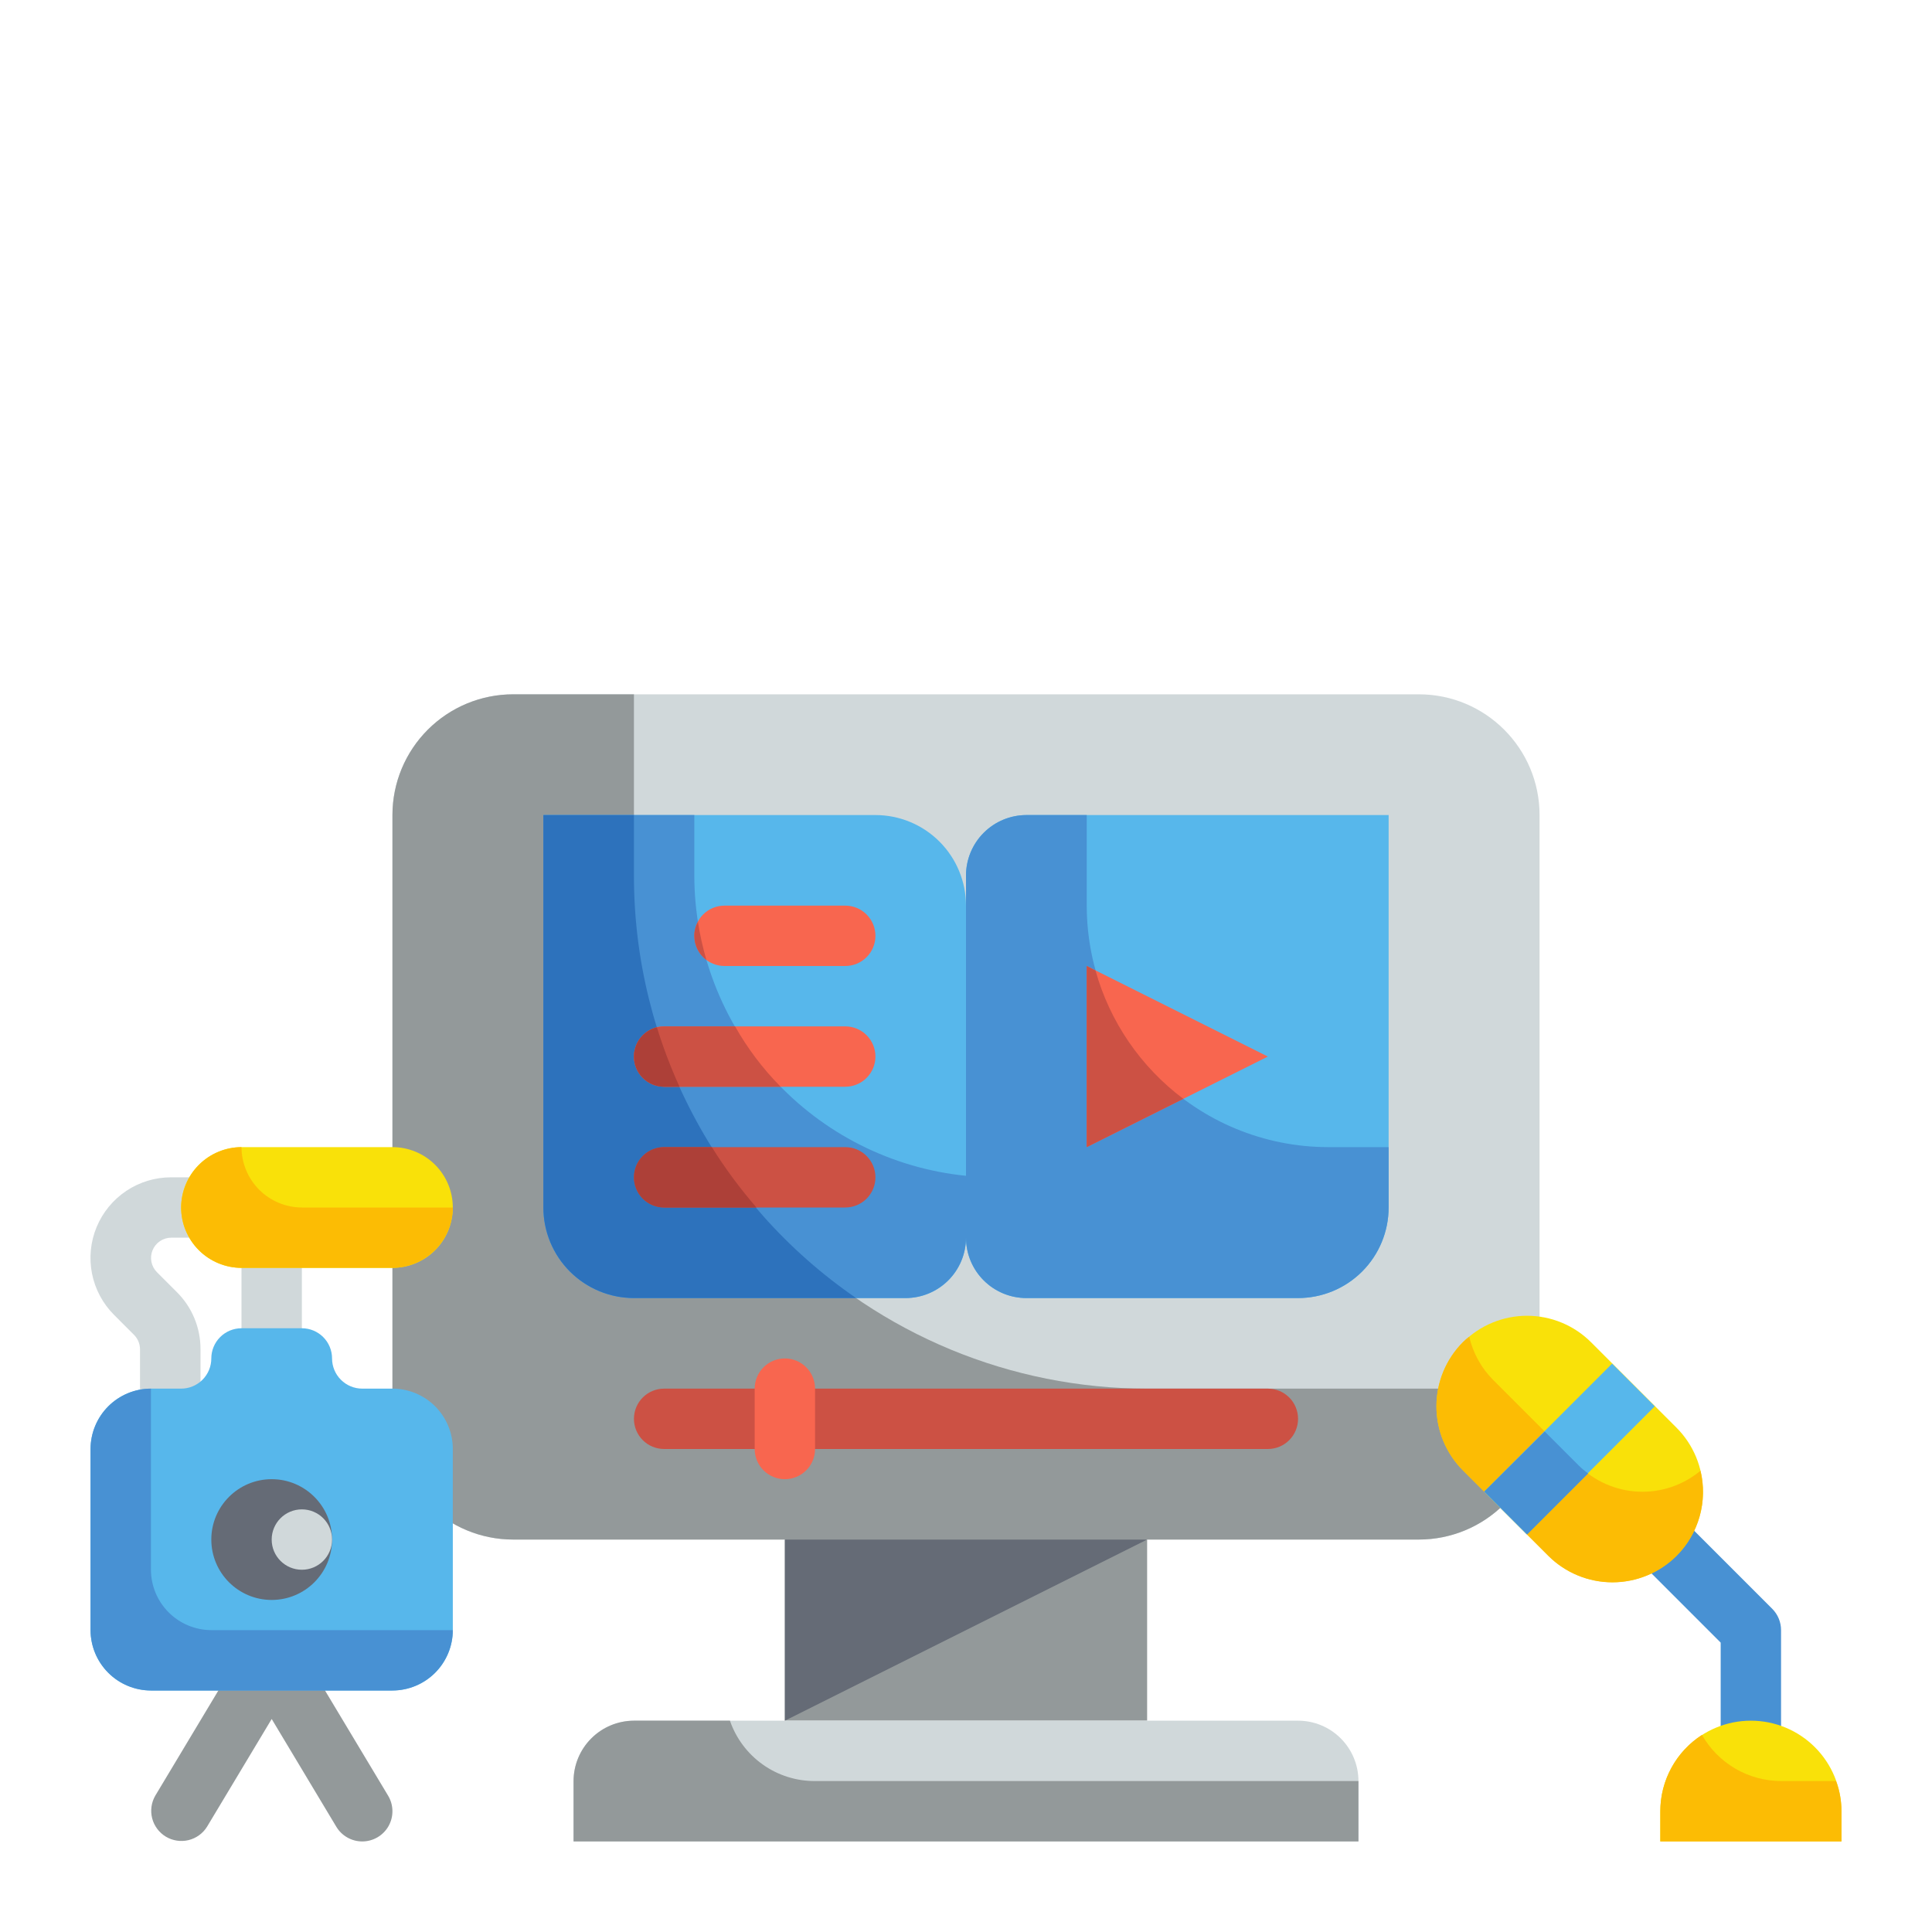 <svg width="141" height="141" viewBox="0 0 141 141" fill="none" xmlns="http://www.w3.org/2000/svg">
<path d="M103.547 50.672H37.453C32.586 50.672 28.641 54.617 28.641 59.484V103.547C28.641 108.414 32.586 112.359 37.453 112.359H103.547C108.414 112.359 112.359 108.414 112.359 103.547V59.484C112.359 54.617 108.414 50.672 103.547 50.672Z" fill="#D0D8DA"/>
<path d="M112.359 101.344V103.547C112.359 105.884 111.431 108.126 109.778 109.778C108.126 111.431 105.884 112.359 103.547 112.359H37.453C35.116 112.359 32.874 111.431 31.222 109.778C29.569 108.126 28.641 105.884 28.641 103.547V59.484C28.641 57.147 29.569 54.906 31.222 53.253C32.874 51.6 35.116 50.672 37.453 50.672H46.266V63.891C46.266 73.824 50.212 83.35 57.235 90.374C64.259 97.398 73.786 101.344 83.719 101.344H112.359Z" fill="#93999A"/>
<path d="M57.281 112.359H83.719V125.578H57.281V112.359Z" fill="#93999A"/>
<path d="M46.266 125.578H94.734C95.903 125.578 97.024 126.042 97.85 126.869C98.676 127.695 99.141 128.816 99.141 129.984V134.391H41.859V129.984C41.859 128.816 42.324 127.695 43.15 126.869C43.976 126.042 45.097 125.578 46.266 125.578V125.578Z" fill="#D0D8DA"/>
<path d="M39.656 59.484H63.891C65.644 59.484 67.325 60.181 68.564 61.42C69.804 62.66 70.5 64.341 70.5 66.094V90.328C70.5 91.497 70.036 92.618 69.209 93.444C68.383 94.27 67.262 94.734 66.094 94.734H46.266C44.513 94.734 42.832 94.038 41.592 92.799C40.353 91.559 39.656 89.878 39.656 88.125V59.484Z" fill="#57B7EB"/>
<path d="M74.906 59.484H101.344V88.125C101.344 89.878 100.647 91.559 99.408 92.799C98.168 94.038 96.487 94.734 94.734 94.734H74.906C73.738 94.734 72.617 94.27 71.791 93.444C70.964 92.618 70.5 91.497 70.5 90.328V63.891C70.5 62.722 70.964 61.601 71.791 60.775C72.617 59.949 73.738 59.484 74.906 59.484Z" fill="#57B7EB"/>
<path d="M101.344 83.719V88.125C101.344 89.878 100.647 91.559 99.408 92.799C98.168 94.038 96.487 94.734 94.734 94.734H74.906C73.738 94.734 72.617 94.27 71.791 93.444C70.964 92.618 70.5 91.497 70.5 90.328V63.891C70.504 62.723 70.969 61.604 71.794 60.779C72.62 59.953 73.739 59.488 74.906 59.484H79.312V66.094C79.312 70.768 81.169 75.251 84.475 78.556C87.78 81.862 92.263 83.719 96.938 83.719H101.344Z" fill="#4891D3"/>
<path d="M70.5 85.812V90.328C70.496 91.496 70.031 92.614 69.206 93.44C68.38 94.266 67.261 94.731 66.094 94.734H46.266C44.513 94.734 42.832 94.038 41.592 92.799C40.353 91.559 39.656 89.878 39.656 88.125V59.484H50.672V63.891C50.675 69.352 52.704 74.617 56.368 78.667C60.031 82.717 65.067 85.263 70.5 85.812V85.812Z" fill="#4891D3"/>
<path d="M62.481 94.734H46.266C44.513 94.734 42.832 94.038 41.592 92.799C40.353 91.559 39.656 89.878 39.656 88.125V59.484H46.266V63.891C46.26 69.962 47.734 75.944 50.559 81.317C53.384 86.692 57.476 91.297 62.481 94.734V94.734Z" fill="#2D72BC"/>
<path d="M79.312 83.719V70.5L92.531 77.109L79.312 83.719Z" fill="#F8664F"/>
<path d="M86.362 80.194L79.312 83.719V70.5L79.951 70.831C80.998 74.573 83.252 77.865 86.362 80.194Z" fill="#CC5144"/>
<path d="M92.531 105.75H48.469C47.884 105.75 47.324 105.518 46.911 105.105C46.498 104.692 46.266 104.131 46.266 103.547C46.266 102.963 46.498 102.402 46.911 101.989C47.324 101.576 47.884 101.344 48.469 101.344H92.531C93.116 101.344 93.676 101.576 94.089 101.989C94.502 102.402 94.734 102.963 94.734 103.547C94.734 104.131 94.502 104.692 94.089 105.105C93.676 105.518 93.116 105.75 92.531 105.75Z" fill="#CC5144"/>
<path d="M57.281 107.953C56.697 107.953 56.137 107.721 55.723 107.308C55.31 106.895 55.078 106.334 55.078 105.75V101.344C55.078 100.759 55.31 100.199 55.723 99.786C56.137 99.373 56.697 99.141 57.281 99.141C57.866 99.141 58.426 99.373 58.839 99.786C59.252 100.199 59.484 100.759 59.484 101.344V105.75C59.484 106.334 59.252 106.895 58.839 107.308C58.426 107.721 57.866 107.953 57.281 107.953Z" fill="#F8664F"/>
<path d="M61.688 70.5H52.875C52.291 70.5 51.73 70.268 51.317 69.855C50.904 69.442 50.672 68.881 50.672 68.297C50.672 67.713 50.904 67.152 51.317 66.739C51.73 66.326 52.291 66.094 52.875 66.094H61.688C62.272 66.094 62.832 66.326 63.245 66.739C63.658 67.152 63.891 67.713 63.891 68.297C63.891 68.881 63.658 69.442 63.245 69.855C62.832 70.268 62.272 70.5 61.688 70.5Z" fill="#F8664F"/>
<path d="M61.688 79.312H48.469C47.884 79.312 47.324 79.08 46.911 78.667C46.498 78.254 46.266 77.694 46.266 77.109C46.266 76.525 46.498 75.965 46.911 75.552C47.324 75.138 47.884 74.906 48.469 74.906H61.688C62.272 74.906 62.832 75.138 63.245 75.552C63.658 75.965 63.891 76.525 63.891 77.109C63.891 77.694 63.658 78.254 63.245 78.667C62.832 79.08 62.272 79.312 61.688 79.312Z" fill="#F8664F"/>
<path d="M61.688 88.125H48.469C47.884 88.125 47.324 87.893 46.911 87.48C46.498 87.067 46.266 86.506 46.266 85.922C46.266 85.338 46.498 84.777 46.911 84.364C47.324 83.951 47.884 83.719 48.469 83.719H61.688C62.272 83.719 62.832 83.951 63.245 84.364C63.658 84.777 63.891 85.338 63.891 85.922C63.891 86.506 63.658 87.067 63.245 87.48C62.832 87.893 62.272 88.125 61.688 88.125Z" fill="#CC5144"/>
<path d="M50.672 68.297C50.668 67.942 50.759 67.592 50.936 67.284C51.084 68.221 51.291 69.148 51.553 70.059C51.279 69.854 51.057 69.588 50.904 69.282C50.752 68.976 50.672 68.639 50.672 68.297V68.297Z" fill="#CC5144"/>
<path d="M56.973 79.312H48.469C47.884 79.312 47.324 79.08 46.911 78.667C46.498 78.254 46.266 77.694 46.266 77.109C46.266 76.525 46.498 75.965 46.911 75.552C47.324 75.138 47.884 74.906 48.469 74.906H53.646C54.555 76.516 55.674 77.998 56.973 79.312V79.312Z" fill="#CC5144"/>
<path d="M46.266 77.109C46.266 76.617 46.431 76.14 46.734 75.752C47.038 75.365 47.462 75.09 47.94 74.972C48.399 76.452 48.95 77.902 49.592 79.312H48.469C47.884 79.312 47.324 79.08 46.911 78.667C46.498 78.254 46.266 77.694 46.266 77.109Z" fill="#AD4038"/>
<path d="M55.21 88.125H48.469C47.884 88.125 47.324 87.893 46.911 87.48C46.498 87.067 46.266 86.506 46.266 85.922C46.266 85.338 46.498 84.777 46.911 84.364C47.324 83.951 47.884 83.719 48.469 83.719H51.95C52.92 85.27 54.01 86.744 55.21 88.125V88.125Z" fill="#AD4038"/>
<path d="M57.281 125.578V112.359H83.719L57.281 125.578Z" fill="#656B76"/>
<path d="M99.141 129.984V134.391H41.859V129.984C41.863 128.817 42.328 127.698 43.154 126.873C43.979 126.047 45.098 125.582 46.266 125.578H53.272C53.717 126.87 54.556 127.989 55.67 128.779C56.785 129.57 58.118 129.991 59.484 129.984H99.141Z" fill="#93999A"/>
<path d="M26.438 134.391C26.057 134.391 25.683 134.293 25.352 134.105C25.02 133.918 24.743 133.648 24.547 133.322L19.828 125.455L15.107 133.322C14.8 133.812 14.314 134.161 13.753 134.296C13.191 134.43 12.599 134.339 12.104 134.042C11.61 133.744 11.251 133.265 11.106 132.706C10.962 132.147 11.042 131.553 11.331 131.053L17.94 120.037C18.15 119.731 18.432 119.48 18.761 119.306C19.09 119.133 19.456 119.042 19.828 119.042C20.2 119.042 20.566 119.133 20.895 119.306C21.224 119.48 21.506 119.731 21.716 120.037L28.326 131.053C28.526 131.387 28.635 131.769 28.64 132.159C28.645 132.549 28.547 132.933 28.355 133.272C28.163 133.612 27.884 133.894 27.547 134.09C27.21 134.287 26.827 134.391 26.438 134.391V134.391Z" fill="#93999A"/>
<path d="M19.828 99.141C19.244 99.141 18.683 98.909 18.27 98.495C17.857 98.082 17.625 97.522 17.625 96.938V90.328C17.625 89.744 17.857 89.183 18.27 88.77C18.683 88.357 19.244 88.125 19.828 88.125C20.412 88.125 20.973 88.357 21.386 88.77C21.799 89.183 22.031 89.744 22.031 90.328V96.938C22.031 97.522 21.799 98.082 21.386 98.495C20.973 98.909 20.412 99.141 19.828 99.141Z" fill="#D0D8DA"/>
<path d="M12.421 105.75C11.837 105.75 11.277 105.518 10.863 105.105C10.45 104.692 10.218 104.131 10.218 103.547V98.462C10.214 98.069 10.056 97.693 9.777 97.416L8.326 95.964C7.503 95.141 6.942 94.092 6.715 92.95C6.489 91.808 6.606 90.625 7.052 89.55C7.498 88.475 8.253 87.556 9.221 86.91C10.19 86.265 11.328 85.921 12.492 85.922H14.624C15.209 85.922 15.769 86.154 16.182 86.567C16.595 86.98 16.828 87.541 16.828 88.125C16.828 88.709 16.595 89.27 16.182 89.683C15.769 90.096 15.209 90.328 14.624 90.328H12.492C12.2 90.33 11.916 90.417 11.674 90.58C11.433 90.743 11.245 90.974 11.134 91.243C11.023 91.513 10.995 91.809 11.052 92.095C11.11 92.38 11.25 92.643 11.456 92.849L12.91 94.303C13.458 94.848 13.893 95.496 14.188 96.21C14.484 96.924 14.635 97.689 14.633 98.462V103.547C14.633 103.837 14.576 104.124 14.465 104.392C14.353 104.66 14.19 104.903 13.985 105.108C13.779 105.313 13.535 105.475 13.267 105.585C12.999 105.695 12.711 105.751 12.421 105.75V105.75Z" fill="#D0D8DA"/>
<path d="M28.641 101.344H26.438C25.853 101.344 25.293 101.112 24.88 100.698C24.466 100.285 24.234 99.725 24.234 99.141C24.234 98.556 24.002 97.996 23.589 97.583C23.176 97.17 22.616 96.938 22.031 96.938H17.625C17.041 96.938 16.48 97.17 16.067 97.583C15.654 97.996 15.422 98.556 15.422 99.141C15.422 99.725 15.19 100.285 14.777 100.698C14.363 101.112 13.803 101.344 13.219 101.344H11.016C9.847 101.344 8.726 101.808 7.9 102.634C7.074 103.461 6.609 104.581 6.609 105.75V118.969C6.609 120.137 7.074 121.258 7.9 122.084C8.726 122.911 9.847 123.375 11.016 123.375H28.641C29.809 123.375 30.93 122.911 31.756 122.084C32.583 121.258 33.047 120.137 33.047 118.969V105.75C33.047 104.581 32.583 103.461 31.756 102.634C30.93 101.808 29.809 101.344 28.641 101.344Z" fill="#57B7EB"/>
<path d="M28.641 92.531H17.625C16.456 92.531 15.336 92.067 14.509 91.241C13.683 90.414 13.219 89.294 13.219 88.125C13.219 86.956 13.683 85.836 14.509 85.009C15.336 84.183 16.456 83.719 17.625 83.719H28.641C29.809 83.719 30.93 84.183 31.756 85.009C32.583 85.836 33.047 86.956 33.047 88.125C33.047 89.294 32.583 90.414 31.756 91.241C30.93 92.067 29.809 92.531 28.641 92.531Z" fill="#F9E109"/>
<path d="M19.828 116.766C22.262 116.766 24.234 114.793 24.234 112.359C24.234 109.926 22.262 107.953 19.828 107.953C17.395 107.953 15.422 109.926 15.422 112.359C15.422 114.793 17.395 116.766 19.828 116.766Z" fill="#656B76"/>
<path d="M33.047 118.969C33.043 120.136 32.578 121.255 31.753 122.081C30.927 122.906 29.808 123.372 28.641 123.375H11.016C9.848 123.372 8.729 122.906 7.904 122.081C7.078 121.255 6.613 120.136 6.609 118.969V105.75C6.613 104.582 7.078 103.464 7.904 102.638C8.729 101.813 9.848 101.347 11.016 101.344V114.562C11.019 115.73 11.485 116.849 12.31 117.674C13.136 118.5 14.254 118.965 15.422 118.969H33.047Z" fill="#4891D3"/>
<path d="M33.047 88.125C33.038 89.291 32.571 90.407 31.747 91.231C30.922 92.056 29.807 92.523 28.641 92.531H17.625C16.457 92.528 15.339 92.062 14.513 91.237C13.688 90.411 13.222 89.293 13.219 88.125C13.227 86.959 13.694 85.843 14.519 85.019C15.343 84.194 16.459 83.727 17.625 83.719C17.628 84.886 18.094 86.005 18.919 86.831C19.745 87.656 20.864 88.121 22.031 88.125H33.047Z" fill="#FCBC04"/>
<path d="M22.031 114.562C23.248 114.562 24.234 113.576 24.234 112.359C24.234 111.143 23.248 110.156 22.031 110.156C20.814 110.156 19.828 111.143 19.828 112.359C19.828 113.576 20.814 114.562 22.031 114.562Z" fill="#D0D8DA"/>
<path d="M129.984 127.781H125.578V119.881L120.26 114.562L123.375 111.447L129.339 117.411C129.752 117.824 129.984 118.384 129.984 118.969V127.781Z" fill="#4891D3"/>
<path d="M122.351 113.538C121.111 114.777 119.43 115.473 117.678 115.473C115.925 115.473 114.244 114.777 113.005 113.538L106.772 107.308C105.533 106.068 104.837 104.387 104.837 102.635C104.837 100.882 105.533 99.201 106.772 97.962C107.386 97.348 108.115 96.861 108.917 96.529C109.719 96.197 110.578 96.026 111.446 96.026C112.314 96.026 113.174 96.197 113.976 96.529C114.778 96.861 115.506 97.348 116.12 97.962L122.351 104.192C123.59 105.432 124.286 107.113 124.286 108.865C124.286 110.618 123.59 112.299 122.351 113.538Z" fill="#F9E109"/>
<path d="M134.391 134.391H121.172V132.188C121.172 130.435 121.868 128.753 123.108 127.514C124.347 126.274 126.028 125.578 127.781 125.578C129.534 125.578 131.215 126.274 132.455 127.514C133.694 128.753 134.391 130.435 134.391 132.188V134.391Z" fill="#F9E109"/>
<path d="M122.362 113.549C121.118 114.787 119.435 115.482 117.68 115.482C115.925 115.482 114.242 114.787 112.998 113.549L106.763 107.314C105.525 106.071 104.83 104.387 104.83 102.633C104.83 100.878 105.525 99.195 106.763 97.951C106.907 97.806 107.061 97.674 107.226 97.554C107.503 98.746 108.105 99.837 108.967 100.705L115.201 106.94C116.368 108.104 117.928 108.79 119.575 108.863C121.222 108.936 122.836 108.392 124.102 107.336C124.368 108.434 124.348 109.582 124.043 110.67C123.739 111.758 123.159 112.749 122.362 113.549Z" fill="#FCBC04"/>
<path d="M134.391 132.188V134.391H121.172V132.188C121.173 131.078 121.452 129.987 121.983 129.014C122.514 128.04 123.28 127.215 124.212 126.614C124.792 127.634 125.631 128.484 126.645 129.076C127.658 129.668 128.811 129.981 129.984 129.984H133.994C134.261 130.688 134.395 131.435 134.391 132.188V132.188Z" fill="#FCBC04"/>
<path d="M108.308 108.865L117.653 99.52L120.769 102.635L111.424 111.981L108.308 108.865Z" fill="#57B7EB"/>
<path d="M115.906 107.535L111.456 111.985L108.328 108.856L112.734 104.472L115.201 106.94C115.421 107.156 115.656 107.355 115.906 107.535V107.535Z" fill="#4891D3"/>
</svg>
